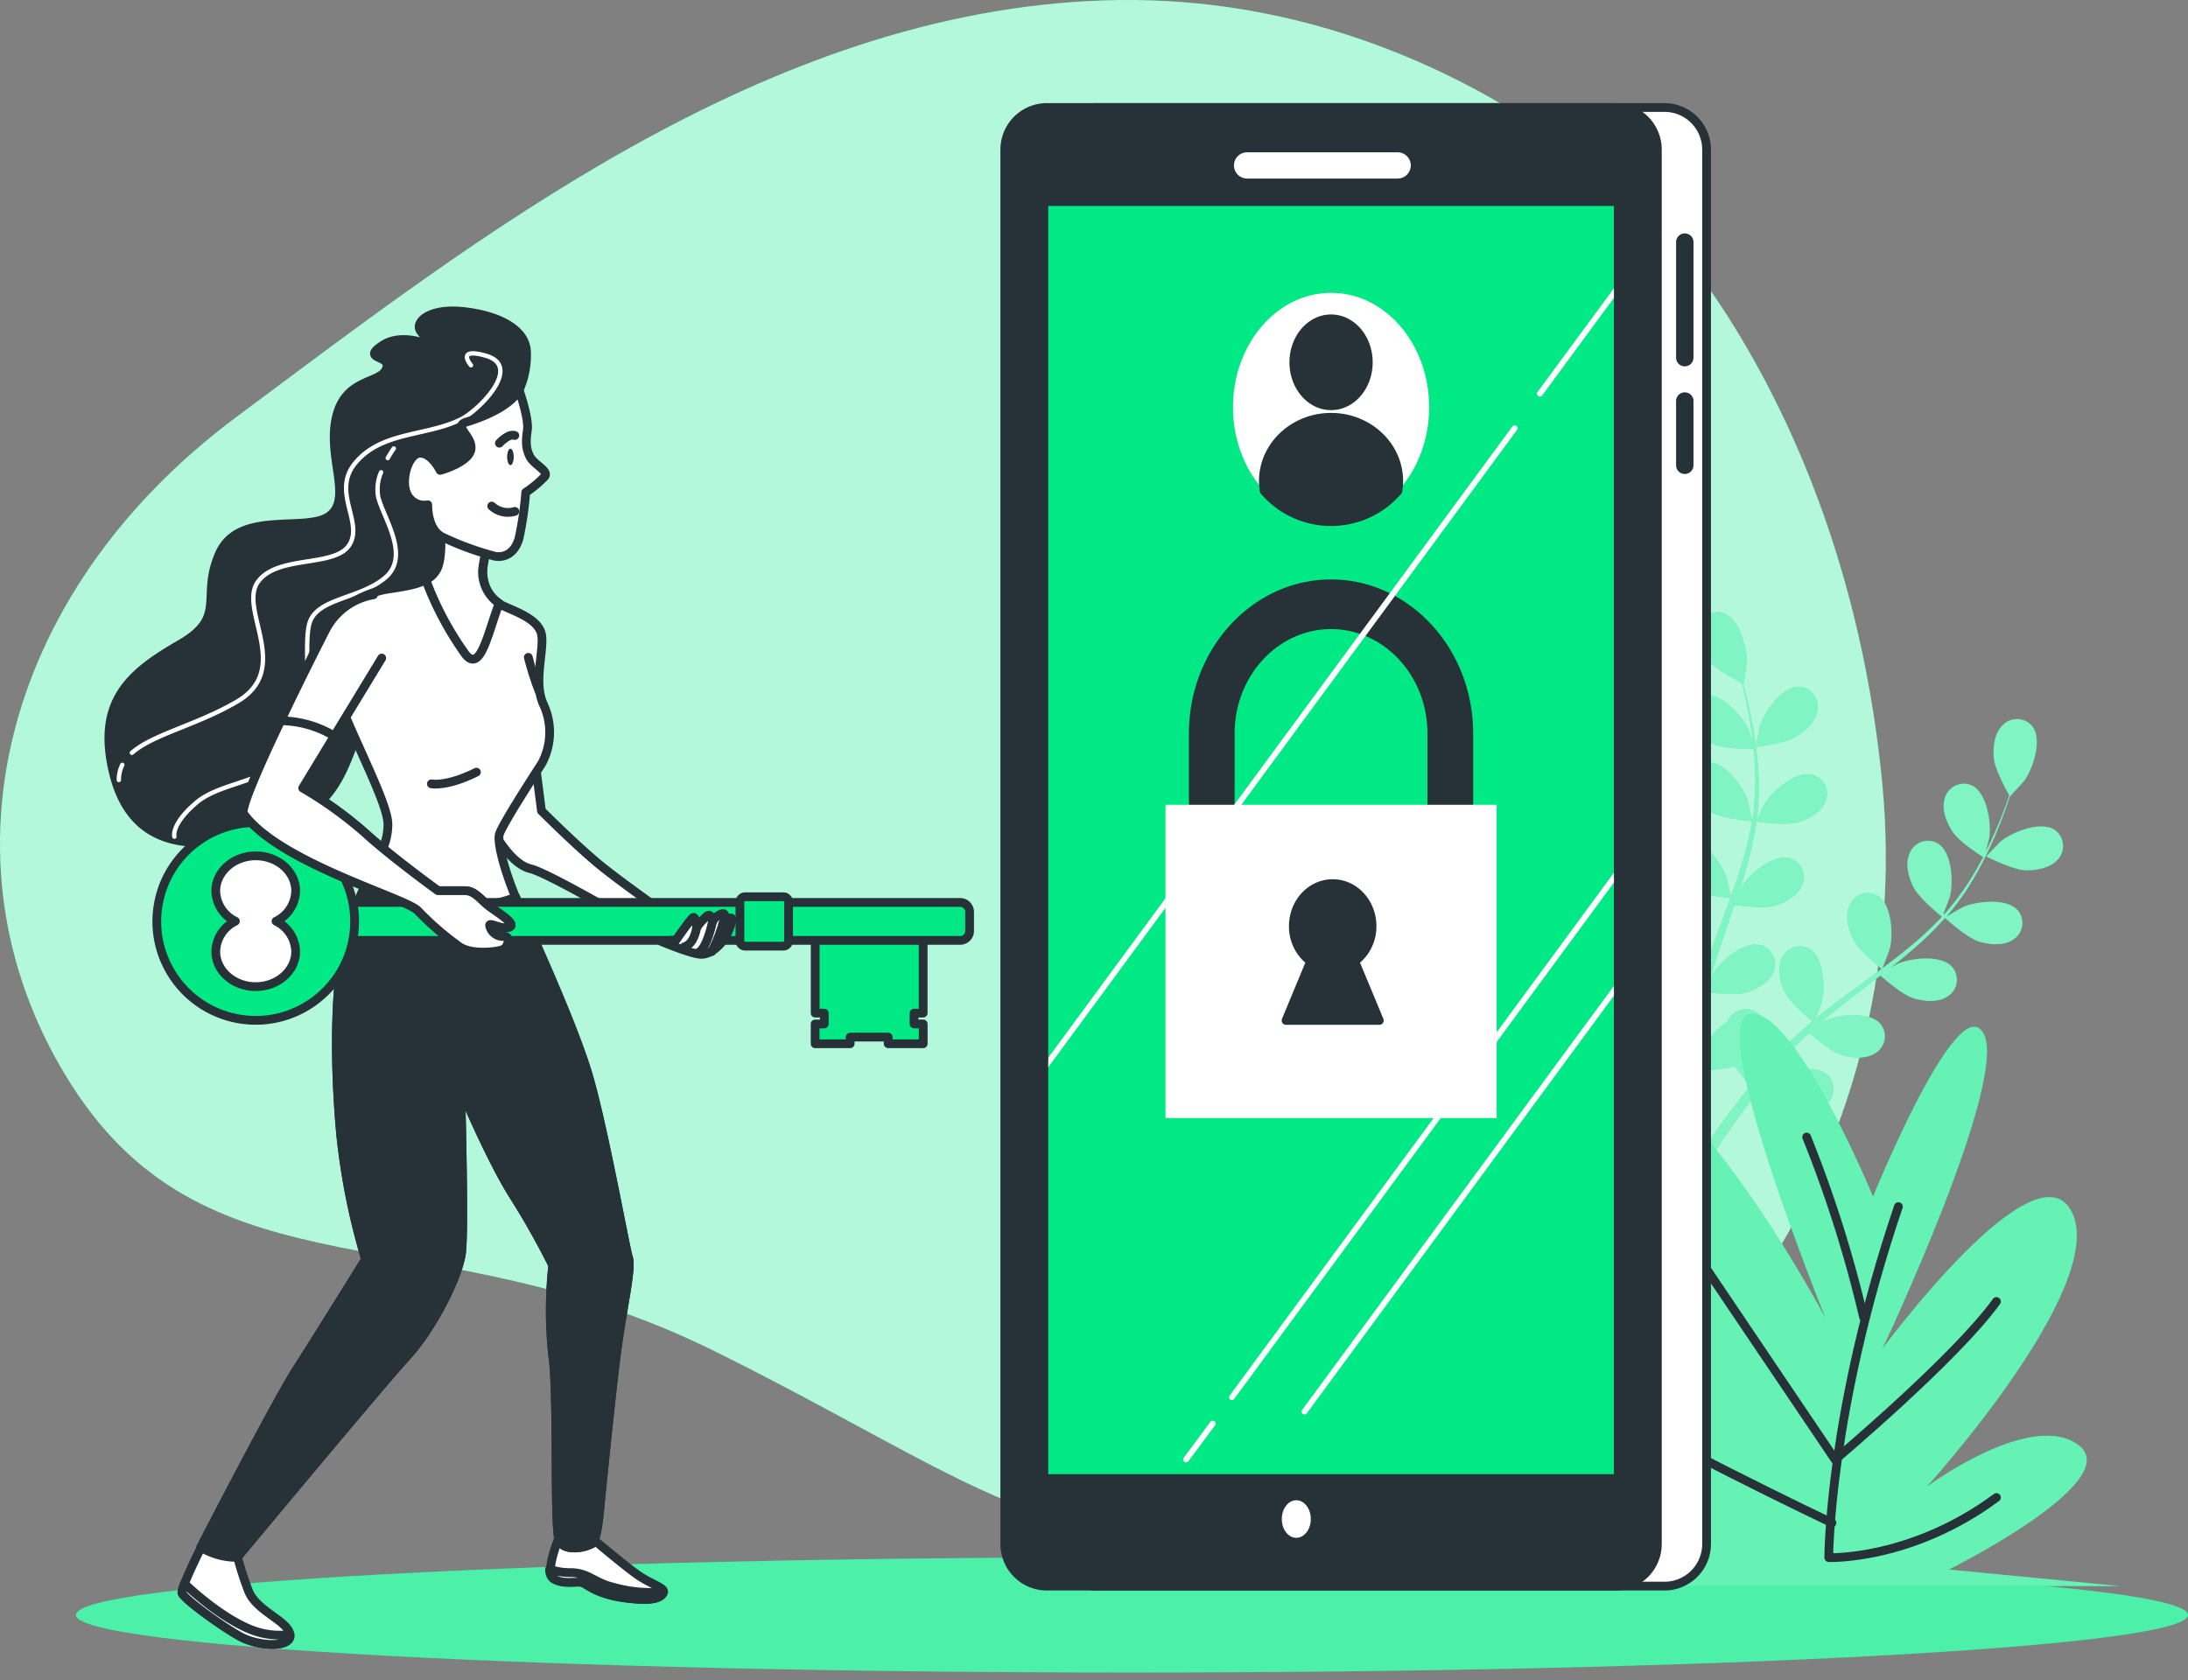 <svg width="250" height="192" fill="none" xmlns="http://www.w3.org/2000/svg">
  <rect width="100%" height="100%" fill="#808080" stroke="none"/>
  <path
    d="M189.371 25.573S164.9-1.237 126.158.045C87.416 1.327 54.37 27.305 27.048 47.63-.271 67.955-7.596 99.525 8.287 124.172c15.882 24.647 41.19 14.271 73.411 30.269 32.22 15.997 38.341 25.084 74.232 21.194 35.891-3.89 63.212-43.677 59.14-86.06-4.072-42.383-25.698-64.002-25.698-64.002Z"
    fill="#00E984" />
  <path opacity=".7"
    d="M189.371 25.573S164.9-1.237 126.158.045C87.416 1.327 54.37 27.305 27.048 47.63-.271 67.955-7.596 99.525 8.287 124.172c15.882 24.647 41.19 14.271 73.411 30.269 32.22 15.997 38.341 25.084 74.232 21.194 35.891-3.89 63.212-43.677 59.14-86.06-4.072-42.383-25.698-64.002-25.698-64.002Z"
    fill="#fff" />
  <path
    d="M129.337 191.147c66.64 0 120.663-2.948 120.663-6.583 0-3.635-54.023-6.583-120.663-6.583-66.64 0-120.662 2.948-120.662 6.583 0 3.635 54.022 6.583 120.662 6.583Z"
    fill="#00E984" />
  <path opacity=".3"
    d="M129.337 191.147c66.64 0 120.663-2.948 120.663-6.583 0-3.635-54.023-6.583-120.663-6.583-66.64 0-120.662 2.948-120.662 6.583 0 3.635 54.022 6.583 120.662 6.583Z"
    fill="#fff" />
  <path
    d="M200.646 85.345c-.037 0 .419-2.267.468-2.431.522-1.617 2.492-4.437 4.394-4.431a2.257 2.257 0 0 1 2.17 2.559c-.14 1.343-1.343 2.48-2.431 3.142-1.277.796-4.601 1.16-4.601 1.16Z"
    fill="#00E984" />
  <path
    d="M196.956 70.083c1.793.644 2.687 3.963 2.626 5.665 0 .145-.34 2.43-.371 2.43h-.036c.14.523.292 1.089.444 1.703.267 1.142.559 2.43.784 3.865.26 1.539.431 3.092.51 4.65a29.36 29.36 0 0 1-.176 5.227.155.155 0 0 0 0 .061c.237-.504.936-1.902 1.003-2.006.936-1.422 3.574-3.647 5.415-3.112a2.255 2.255 0 0 1 1.411 3.04c-.487 1.251-1.945 2.035-3.167 2.382-1.38.395-4.455-.073-4.699-.11a39.503 39.503 0 0 1-1.13 5.203 71.403 71.403 0 0 1-.924 2.991c.213-.432.413-.815.444-.869.936-1.423 3.574-3.647 5.415-3.118a2.25 2.25 0 0 1 1.41 3.039c-.486 1.258-1.945 2.036-3.166 2.388-1.222.353-3.872 0-4.565-.091-.128.377-.255.76-.389 1.137-.608 1.823-1.264 3.647-1.823 5.434-.201.607-.377 1.264-.553 1.896.194-.383.358-.705.389-.748.93-1.422 3.573-3.646 5.409-3.118a2.267 2.267 0 0 1 1.594 2.119c.005.316-.055.629-.178.92-.486 1.252-1.951 2.037-3.173 2.383-1.221.346-3.61.043-4.437-.073a41.505 41.505 0 0 0-.449 1.945c-.079.438-.183.857-.237 1.301-.055.443-.122.875-.183 1.3-.085.833-.182 1.696-.243 2.511a89.035 89.035 0 0 0-.121 1.647c.188-.608.607-1.86.638-1.963a8.822 8.822 0 0 1 2.917-3.319c.068-.152.151-.297.25-.432a2.253 2.253 0 0 1 3.312-.522c1.447 1.215 1.082 4.668.419 6.236-.036.091-.577 1.045-.923 1.641.261-.316.504-.608.778-.96.528-.645 1.075-1.277 1.659-1.958l.893-.966c.292-.334.645-.644.967-.966a45.355 45.355 0 0 1 2.401-2.146c-.572-.462-2.559-2.145-3.131-3.288-.571-1.143-.978-2.741-.382-3.945a2.263 2.263 0 0 1 1.374-1.223 2.254 2.254 0 0 1 1.829.208c1.61 1.009 1.775 4.443 1.355 6.078 0 .104-.462 1.252-.711 1.878.504-.413 1.003-.832 1.526-1.215 1.507-1.167 3.069-2.298 4.619-3.434l1.416-1.052c-.2-.164-2.607-2.109-3.252-3.385-.565-1.137-.978-2.742-.383-3.951a2.268 2.268 0 0 1 1.376-1.221 2.264 2.264 0 0 1 1.828.206c1.61 1.015 1.774 4.449 1.355 6.078-.03.127-.656 1.781-.839 2.194a75.529 75.529 0 0 0 3.039-2.364 39.376 39.376 0 0 0 3.769-3.513c-.091-.073-2.614-2.091-3.27-3.404-.572-1.137-.979-2.742-.383-3.945a2.246 2.246 0 0 1 2.306-1.314c.315.036.618.138.891.299 1.617 1.009 1.781 4.443 1.361 6.078-.03.103-.504 1.368-.747 1.963l.097.055a29.12 29.12 0 0 0 3.094-4.157c.504-.803.948-1.599 1.361-2.39-.51-.327-2.814-1.823-3.537-2.965-.723-1.143-1.271-2.614-.815-3.878a2.267 2.267 0 0 1 1.22-1.35 2.252 2.252 0 0 1 1.819-.012c1.721.827 2.255 4.225 2.018 5.908 0 .092-.243 1.01-.419 1.678.176-.359.371-.723.535-1.07a54.341 54.341 0 0 0 1.55-3.647c.243-.608.443-1.215.608-1.72-.335-.608-1.635-2.948-1.763-4.254-.128-1.307.079-2.912 1.07-3.824a2.26 2.26 0 0 1 1.722-.64 2.25 2.25 0 0 1 1.627.853c1.142 1.526.054 4.784-.93 6.175a70.259 70.259 0 0 1-1.654 1.824v-.037c-.17.517-.352 1.07-.571 1.666a48.62 48.62 0 0 1-1.471 3.647 40.755 40.755 0 0 1-2.145 4.157 29.487 29.487 0 0 1-3.039 4.255l-.043.049a45.148 45.148 0 0 1 1.939-1.119c1.568-.668 4.984-1.051 6.236.389a2.257 2.257 0 0 1 .159 2.649c-.17.267-.394.495-.657.67-1.1.778-2.754.608-3.963.237-1.368-.432-3.647-2.517-3.86-2.681a39.304 39.304 0 0 1-3.811 3.714 59.555 59.555 0 0 1-2.431 1.982c.419-.237.796-.45.851-.475 1.562-.668 4.978-1.051 6.23.389a2.252 2.252 0 0 1-.498 3.319c-1.095.778-2.748.608-3.957.237-1.21-.371-3.234-2.121-3.757-2.589l-.954.735a299.13 299.13 0 0 0-4.528 3.52c-.517.419-1.009.851-1.507 1.276.376-.213.686-.389.741-.407 1.562-.675 4.978-1.052 6.23.383a2.24 2.24 0 0 1 .163 2.651 2.248 2.248 0 0 1-.661.667c-1.1.778-2.748.608-3.957.243-1.21-.364-3.039-1.957-3.647-2.51-.492.456-.991.906-1.447 1.374-.309.322-.607.608-.911.954-.304.347-.608.657-.875.985-.529.644-1.082 1.313-1.587 1.957-.352.444-.681.875-1.009 1.307a71.076 71.076 0 0 1 1.617-1.283c1.44-.899 4.759-1.793 6.218-.565a2.266 2.266 0 0 1 .748 1.681 2.257 2.257 0 0 1-.748 1.68c-.967.93-2.62 1.033-3.872.839-1.386-.219-3.89-1.823-4.2-2.054a97.251 97.251 0 0 0-1.556 2.096 115.368 115.368 0 0 0-3.896 5.744l-.091.14-1.167-.565c.061-.091.121-.176.182-.274.942-1.41 2.316-3.403 4.066-5.719a144.5 144.5 0 0 1 1.781-2.292 24.287 24.287 0 0 1-1.823-2.236c-1.343.522-4.133.547-4.492.547-.054.899-.103 1.774-.14 2.601-.121 2.875-.109 5.27-.079 6.941v.201l-1.282-.608c0-1.659.067-3.914.237-6.57.055-.918.134-1.897.225-2.894-.359-.091-3.258-.838-4.352-1.714-.991-.79-2.036-2.078-2-3.422a2.249 2.249 0 0 1 2.48-2.261c1.89.243 3.471 3.295 3.787 4.966 0 .097.097 1.216.133 1.884.043-.413.073-.808.116-1.215.085-.833.194-1.666.31-2.559.067-.426.14-.857.207-1.295.066-.437.182-.887.273-1.337a46.14 46.14 0 0 1 .821-3.112c-.73-.079-3.313-.383-4.425-1.015-1.112-.632-2.328-1.75-2.492-3.082a2.243 2.243 0 0 1 .468-1.779 2.255 2.255 0 0 1 1.641-.834c1.902-.049 3.932 2.729 4.492 4.334.036.103.31 1.3.443 1.963.195-.608.377-1.252.608-1.872.608-1.824 1.295-3.611 1.963-5.416.207-.553.402-1.106.608-1.653-.261 0-3.343-.322-4.583-1.033-1.1-.608-2.328-1.75-2.498-3.082a2.267 2.267 0 0 1 .473-1.776 2.273 2.273 0 0 1 1.636-.838c1.909-.048 3.939 2.73 4.498 4.334.043.122.432 1.824.511 2.292.437-1.216.869-2.432 1.215-3.647.514-1.641.92-3.314 1.216-5.009-.122 0-3.343-.304-4.607-1.033-1.107-.608-2.334-1.75-2.498-3.082a2.25 2.25 0 0 1 .473-1.776 2.262 2.262 0 0 1 1.636-.837c1.902-.043 3.932 2.729 4.491 4.334.037.109.335 1.422.462 2.048h.11c.251-1.712.348-3.443.291-5.173 0-.954-.091-1.86-.182-2.747-.608 0-3.367 0-4.583-.523-1.215-.522-2.51-1.483-2.826-2.79a2.262 2.262 0 0 1 .279-1.82 2.255 2.255 0 0 1 1.544-1.006c1.891-.255 4.212 2.28 4.948 3.817.036.085.352.979.565 1.63-.042-.396-.085-.81-.14-1.186-.188-1.428-.455-2.73-.699-3.872a74.84 74.84 0 0 0-.425-1.78c-.608-.305-2.99-1.557-3.811-2.572-.821-1.015-1.538-2.468-1.216-3.774a2.267 2.267 0 0 1 1.109-1.483 2.259 2.259 0 0 1 1.845-.152Z"
    fill="#00E984" />
  <path
    d="M231.407 99.458c-1.489-.06-4.467-1.586-4.467-1.592 0-.006 1.598-1.653 1.714-1.745 1.331-1.063 4.528-2.328 6.114-1.276a2.258 2.258 0 0 1 .94 1.58 2.264 2.264 0 0 1-.545 1.757c-.851 1.02-2.486 1.325-3.756 1.276Z"
    fill="#00E984" />
  <g opacity=".5" fill="#fff">
    <path
      d="M200.646 85.345c-.037 0 .419-2.267.468-2.431.522-1.617 2.492-4.437 4.394-4.431a2.257 2.257 0 0 1 2.17 2.558c-.14 1.344-1.343 2.48-2.431 3.143-1.277.796-4.601 1.16-4.601 1.16Z" />
    <path
      d="M196.956 70.083c1.793.644 2.687 3.963 2.626 5.665 0 .145-.34 2.43-.371 2.43h-.036c.14.523.292 1.089.444 1.703.267 1.142.559 2.43.784 3.865.26 1.539.431 3.092.51 4.65a29.36 29.36 0 0 1-.176 5.227.155.155 0 0 0 0 .061c.237-.504.936-1.902 1.003-2.006.936-1.422 3.574-3.647 5.415-3.112a2.255 2.255 0 0 1 1.411 3.04c-.487 1.251-1.945 2.035-3.167 2.382-1.38.395-4.455-.073-4.699-.11a39.503 39.503 0 0 1-1.13 5.203 71.403 71.403 0 0 1-.924 2.991c.213-.432.413-.815.444-.869.936-1.423 3.574-3.647 5.415-3.118a2.25 2.25 0 0 1 1.41 3.039c-.486 1.258-1.945 2.036-3.166 2.388-1.222.353-3.872 0-4.565-.091-.128.377-.255.76-.389 1.137-.608 1.823-1.264 3.647-1.823 5.434-.201.607-.377 1.264-.553 1.896.194-.383.358-.705.389-.748.93-1.422 3.573-3.646 5.409-3.118a2.267 2.267 0 0 1 1.594 2.119c.005.316-.055.629-.178.92-.486 1.252-1.951 2.037-3.173 2.383-1.221.346-3.61.043-4.437-.073a41.505 41.505 0 0 0-.449 1.945c-.079.438-.183.857-.237 1.301-.055.443-.122.875-.183 1.3-.085.833-.182 1.696-.243 2.511a89.035 89.035 0 0 0-.121 1.647c.188-.608.607-1.86.638-1.963a8.822 8.822 0 0 1 2.917-3.319c.068-.152.151-.297.25-.432a2.253 2.253 0 0 1 3.312-.522c1.447 1.215 1.082 4.668.419 6.236-.036.091-.577 1.045-.923 1.641.261-.316.504-.608.778-.96.528-.645 1.075-1.277 1.659-1.958l.893-.966c.292-.334.645-.644.967-.966a45.355 45.355 0 0 1 2.401-2.146c-.572-.462-2.559-2.145-3.131-3.288-.571-1.143-.978-2.741-.382-3.945a2.263 2.263 0 0 1 1.374-1.223 2.254 2.254 0 0 1 1.829.208c1.61 1.009 1.775 4.443 1.355 6.078 0 .104-.462 1.252-.711 1.878.504-.413 1.003-.832 1.526-1.215 1.507-1.167 3.069-2.298 4.619-3.434l1.416-1.052c-.2-.164-2.607-2.109-3.252-3.385-.565-1.137-.978-2.742-.383-3.951a2.268 2.268 0 0 1 1.376-1.221 2.264 2.264 0 0 1 1.828.206c1.61 1.015 1.774 4.449 1.355 6.078-.03.127-.656 1.781-.839 2.194a75.529 75.529 0 0 0 3.039-2.364 39.376 39.376 0 0 0 3.769-3.513c-.091-.073-2.614-2.091-3.27-3.404-.572-1.137-.979-2.742-.383-3.945a2.246 2.246 0 0 1 2.306-1.314c.315.036.618.138.891.299 1.617 1.009 1.781 4.443 1.361 6.078-.03.103-.504 1.368-.747 1.963l.097.055a29.12 29.12 0 0 0 3.094-4.157c.504-.803.948-1.599 1.361-2.39-.51-.327-2.814-1.823-3.537-2.965-.723-1.143-1.271-2.614-.815-3.878a2.267 2.267 0 0 1 1.22-1.35 2.252 2.252 0 0 1 1.819-.012c1.721.827 2.255 4.225 2.018 5.908 0 .092-.243 1.01-.419 1.678.176-.359.371-.723.535-1.07a54.341 54.341 0 0 0 1.55-3.647c.243-.608.443-1.215.608-1.72-.335-.608-1.635-2.948-1.763-4.254-.128-1.307.079-2.912 1.07-3.824a2.26 2.26 0 0 1 1.722-.64 2.25 2.25 0 0 1 1.627.853c1.142 1.526.054 4.784-.93 6.175a70.259 70.259 0 0 1-1.654 1.824v-.037c-.17.517-.352 1.07-.571 1.666a48.62 48.62 0 0 1-1.471 3.647 40.755 40.755 0 0 1-2.145 4.157 29.487 29.487 0 0 1-3.039 4.255l-.043.049a45.148 45.148 0 0 1 1.939-1.119c1.568-.668 4.984-1.051 6.236.389a2.257 2.257 0 0 1 .159 2.649c-.17.267-.394.495-.657.67-1.1.778-2.754.608-3.963.237-1.368-.432-3.647-2.517-3.86-2.681a39.304 39.304 0 0 1-3.811 3.714 59.555 59.555 0 0 1-2.431 1.982c.419-.237.796-.45.851-.475 1.562-.668 4.978-1.051 6.23.389a2.252 2.252 0 0 1-.498 3.319c-1.095.778-2.748.608-3.957.237-1.21-.371-3.234-2.121-3.757-2.589l-.954.735a299.13 299.13 0 0 0-4.528 3.52c-.517.419-1.009.851-1.507 1.276.376-.213.686-.389.741-.407 1.562-.675 4.978-1.052 6.23.383a2.24 2.24 0 0 1 .163 2.651 2.248 2.248 0 0 1-.661.667c-1.1.778-2.748.608-3.957.243-1.21-.364-3.039-1.957-3.647-2.51-.492.456-.991.906-1.447 1.374-.309.322-.607.608-.911.954-.304.347-.608.657-.875.985-.529.644-1.082 1.313-1.587 1.957-.352.444-.681.875-1.009 1.307a71.076 71.076 0 0 1 1.617-1.283c1.44-.899 4.759-1.793 6.218-.565a2.266 2.266 0 0 1 .748 1.681 2.257 2.257 0 0 1-.748 1.68c-.967.93-2.62 1.033-3.872.839-1.386-.219-3.89-1.823-4.2-2.054a97.251 97.251 0 0 0-1.556 2.096 115.368 115.368 0 0 0-3.896 5.744l-.091.14-1.167-.565c.061-.091.121-.176.182-.274.942-1.41 2.316-3.403 4.066-5.719a144.5 144.5 0 0 1 1.781-2.292 24.287 24.287 0 0 1-1.823-2.236c-1.343.522-4.133.547-4.492.547-.054.899-.103 1.774-.14 2.601-.121 2.875-.109 5.27-.079 6.941v.201l-1.282-.608c0-1.659.067-3.914.237-6.57.055-.918.134-1.897.225-2.894-.359-.091-3.258-.838-4.352-1.714-.991-.79-2.036-2.078-2-3.422a2.249 2.249 0 0 1 2.48-2.261c1.89.243 3.471 3.295 3.787 4.966 0 .097.097 1.216.133 1.884.043-.413.073-.808.116-1.215.085-.833.194-1.666.31-2.559.067-.426.14-.857.207-1.295.066-.437.182-.887.273-1.337a46.14 46.14 0 0 1 .821-3.112c-.73-.079-3.313-.383-4.425-1.015-1.112-.632-2.328-1.75-2.492-3.082a2.243 2.243 0 0 1 .468-1.779 2.255 2.255 0 0 1 1.641-.834c1.902-.049 3.932 2.729 4.492 4.334.036.103.31 1.3.443 1.963.195-.608.377-1.252.608-1.872.608-1.824 1.295-3.611 1.963-5.416.207-.553.402-1.106.608-1.653-.261 0-3.343-.322-4.583-1.033-1.1-.608-2.328-1.75-2.498-3.082a2.267 2.267 0 0 1 .473-1.776 2.273 2.273 0 0 1 1.636-.838c1.909-.048 3.939 2.73 4.498 4.334.043.122.432 1.824.511 2.292.437-1.216.869-2.432 1.215-3.647.514-1.641.92-3.314 1.216-5.009-.122 0-3.343-.304-4.607-1.033-1.107-.608-2.334-1.75-2.498-3.082a2.25 2.25 0 0 1 .473-1.776 2.262 2.262 0 0 1 1.636-.837c1.902-.043 3.932 2.729 4.491 4.334.037.109.335 1.422.462 2.048h.11c.251-1.712.348-3.443.291-5.173 0-.954-.091-1.86-.182-2.747-.608 0-3.367 0-4.583-.523-1.215-.522-2.51-1.483-2.826-2.79a2.262 2.262 0 0 1 .279-1.82 2.255 2.255 0 0 1 1.544-1.006c1.891-.255 4.212 2.28 4.948 3.817.036.085.352.979.565 1.63-.042-.396-.085-.81-.14-1.186-.188-1.428-.455-2.73-.699-3.872a74.84 74.84 0 0 0-.425-1.78c-.608-.305-2.99-1.557-3.811-2.572-.821-1.015-1.538-2.468-1.216-3.774a2.267 2.267 0 0 1 1.109-1.483 2.259 2.259 0 0 1 1.845-.152Z" />
    <path
      d="M231.407 99.458c-1.489-.06-4.467-1.586-4.467-1.592 0-.006 1.598-1.653 1.714-1.745 1.331-1.063 4.528-2.328 6.114-1.276a2.258 2.258 0 0 1 .855 2.517 2.262 2.262 0 0 1-.46.82c-.851 1.02-2.486 1.325-3.756 1.276Z" />
  </g>
  <path
    d="M214.018 136.754s-9.039-21.79-14.096-20.842c-5.057.948 8.662 34.73 8.662 34.73s-15.901-29.995-26.744-29.995 3.975 33.156 17.706 44.206c0 0-21.681-23.365-34.33-18.314-12.648 5.051 25.297 28.732 25.297 28.732s-22.045-6.948-19.516-1.581c2.528 5.367 9.396 6.315 9.396 6.315l-24.92 1.265h86.735l-19.517-1.897s20.24-10.102 14.818-14.204c-5.421-4.103-17.346 4.735-17.346 4.735s20.598-22.733 16.623-31.26c-3.975-8.528-21.687 15.475-21.687 15.475s14.46-30.628 11.549-35.995c-2.912-5.367-12.63 18.63-12.63 18.63Z"
    fill="#00E984" />
  <path opacity=".4"
    d="M214.018 136.754s-9.039-21.79-14.096-20.842c-5.057.948 8.662 34.73 8.662 34.73s-15.901-29.995-26.744-29.995 3.975 33.156 17.706 44.206c0 0-21.681-23.365-34.33-18.314-12.648 5.051 25.297 28.732 25.297 28.732s-22.045-6.948-19.516-1.581c2.528 5.367 9.396 6.315 9.396 6.315l-24.92 1.265h86.735l-19.517-1.897s20.24-10.102 14.818-14.204c-5.421-4.103-17.346 4.735-17.346 4.735s20.598-22.733 16.623-31.26c-3.975-8.528-21.687 15.475-21.687 15.475s14.46-30.628 11.549-35.995c-2.912-5.367-12.63 18.63-12.63 18.63Z"
    fill="#fff" />
  <path d="M216.911 137.896c-7.956 23.492-7.957 40.116-7.957 40.116s9.397.358 19.159-6.868" stroke="#263238"
    stroke-linecap="round" stroke-linejoin="round" />
  <path d="M212.936 150.551a141.302 141.302 0 0 0-6.51-20.605" stroke="#263238" stroke-linecap="round"
    stroke-linejoin="round" />
  <path d="m189.444 136.814 20.234 29.996s13.736-11.549 18.435-18.07M209.319 174.043s-21.322-10.12-29.995-15.882"
    stroke="#263238" stroke-linecap="round" stroke-linejoin="round" />
  <path
    d="M190.179 12.286h-64.938a4.814 4.814 0 0 0-4.814 4.814v159.356a4.814 4.814 0 0 0 4.814 4.814h64.938a4.814 4.814 0 0 0 4.814-4.814V17.1a4.814 4.814 0 0 0-4.814-4.814Z"
    fill="#fff" stroke="#263238" stroke-linecap="round" stroke-linejoin="round" />
  <path
    d="M192.501 41.868a.992.992 0 0 1-.991-.99V27.596a1 1 0 0 1 .994-.92.997.997 0 0 1 .994.92v13.256a1.005 1.005 0 0 1-.286.717.987.987 0 0 1-.711.298ZM192.501 54.17a.992.992 0 0 1-.991-.99v-7.422a1 1 0 0 1 .994-.919.997.997 0 0 1 .994.92v7.42a.997.997 0 0 1-.997.991Z"
    fill="#263238" />
  <path
    d="M184.557 12.286h-64.939a4.814 4.814 0 0 0-4.813 4.814v159.356a4.814 4.814 0 0 0 4.813 4.814h64.939a4.814 4.814 0 0 0 4.814-4.814V17.1a4.814 4.814 0 0 0-4.814-4.814Z"
    fill="#263238" stroke="#263238" stroke-linecap="round" stroke-linejoin="round" />
  <path d="M184.405 23.537H119.77v144.938h64.635V23.536Z" fill="#00E984" />
  <path d="M142.49 18.905h17.207" stroke="#fff" stroke-width="3" stroke-linecap="round" stroke-linejoin="round" />
  <path
    d="M149.772 173.605c0 1.185-.742 2.146-1.659 2.146-.918 0-1.654-.961-1.654-2.146s.742-2.152 1.654-2.152c.911 0 1.659.961 1.659 2.152ZM152.088 59.604c6.19 0 11.208-5.85 11.208-13.068 0-7.217-5.018-13.068-11.208-13.068s-11.208 5.85-11.208 13.068c0 7.217 5.018 13.068 11.208 13.068Z"
    fill="#fff" />
  <path
    d="M152.088 46.372c2.349 0 4.254-2.223 4.254-4.966 0-2.742-1.905-4.966-4.254-4.966-2.35 0-4.255 2.224-4.255 4.966 0 2.743 1.905 4.966 4.255 4.966ZM152.088 47.69c-4.255 0-7.738 3.265-7.738 7.295.004.375.038.749.104 1.118a10.04 10.04 0 0 0 7.634 3.512 10.05 10.05 0 0 0 7.634-3.512c.06-.37.093-.744.097-1.118 0-4.03-3.465-7.294-7.731-7.294Z"
    fill="#263238" stroke="#263238" stroke-linecap="round" stroke-linejoin="round" />
  <path
    d="M165.715 103.458h-27.254a2.725 2.725 0 0 1-2.614-2.827V83.807c0-9.695 7.294-17.584 16.241-17.584s16.234 7.902 16.234 17.584v16.812a2.705 2.705 0 0 1-.715 1.96 2.718 2.718 0 0 1-1.892.879Zm-24.647-5.653h22.033v-13.98c0-6.576-4.941-11.931-11.013-11.931s-11.02 5.355-11.02 11.931v13.98Z"
    fill="#263238" />
  <path d="M171.009 91.976h-37.843v35.8h37.843v-35.8Z" fill="#fff" />
  <path
    d="m157.6 116.623-2.808-6.753a4.982 4.982 0 0 0 1.976-4.024c0-2.692-2.012-4.862-4.498-4.862s-4.492 2.176-4.492 4.862a4.972 4.972 0 0 0 1.97 4.024l-2.802 6.753H157.6Z"
    fill="#263238" stroke="#263238" stroke-linecap="round" stroke-linejoin="round" />
  <path
    d="M140.557 159.948a.348.348 0 0 0 .201.066.315.315 0 0 0 .261-.139l43.386-59.013v-1.118l-43.896 59.742a.324.324 0 0 0-.034.363.356.356 0 0 0 .082.099ZM175.677 44.798a.32.32 0 0 0-.06.246.329.329 0 0 0 .133.216.334.334 0 0 0 .462-.073l8.193-11.142v-1.093l-8.728 11.846ZM119.77 121.972l53.561-72.834a.332.332 0 0 0-.319-.522.328.328 0 0 0-.216.133l-53.001 72.104-.025 1.119ZM135.525 167.132a.345.345 0 0 0 .267-.134l3.039-4.109a.315.315 0 0 0 .055-.117.35.35 0 0 0 .006-.129.335.335 0 0 0-.134-.216.334.334 0 0 0-.462.073l-3.039 4.103a.337.337 0 0 0-.063.245.338.338 0 0 0 .13.217.31.31 0 0 0 .201.067ZM184.405 112.678l-35.618 48.449a.33.33 0 0 0-.028.344.33.33 0 0 0 .296.178.325.325 0 0 0 .15-.033.332.332 0 0 0 .117-.1l35.083-47.726v-1.112Z"
    fill="#fff" />
  <path
    d="M59.311 44.585a9.658 9.658 0 0 0 .851-4.255c0-2.717-3.288-4.29-7.154-4.722-3.865-.432-5.58 1.142-5.008 2.145a9.361 9.361 0 0 0 2.145 2.146s-3.865-2.146-6.442-.426 1.148 1.003.431 2.717c-.717 1.714-4.722 1.003-5.725 5.58-1.003 4.577 1.86 9.16-.718 11.165-2.577 2.006-10.332-.717-12.593 4.292-2.261 5.008.948 7.233-4.486 10.381-5.434 3.148-9.397 6.224-7.823 13.95 1.575 7.725 6.729 10.43 16.892 7.7 10.162-2.729 9.445-8.874 12.764-15.195 3.318-6.321 8.448-5.008 10.022-8.588 1.575-3.58-.431-7.872-.285-11.166.146-3.294 3.434-4.005 4.722-7.901 1.289-3.897 2.407-7.823 2.407-7.823Z"
    fill="#263238" stroke="#263238" stroke-linecap="round" stroke-linejoin="round" />
  <path
    d="M13.975 87.411a3.803 3.803 0 0 0-.395 1.733M53.817 41.746S52.03 39.68 55.47 40.64c4.334 1.216-.754 6.23-2.71 7.24-3.927 2.011-9.118 1.367-12.157 5.026-2.76 3.306.966 6.753-.687 9.372-1.653 2.62-8.272 1.1-10.472 4.255-2.2 3.155 3.993 9.926-2.347 13.645-4.583 2.693-9.603 3.726-12.028 5.86"
    stroke="#fff" stroke-width=".5" stroke-linecap="round" stroke-linejoin="round" />
  <path
    d="M43.539 53.976a4.966 4.966 0 0 0-.329 2.79c.547 2.34 3.72 6.752.827 9.232-2.893 2.48-7.859 2.34-8.68 5.246-.82 2.905.827 10.885-1.926 14.587-2.754 3.702-8.133 3.446-11.026 5.926-2.893 2.48-2.48 3.86-2.48 3.86M44.997 51.253c-.25.354-.481.721-.693 1.1"
    stroke="#fff" stroke-width=".5" stroke-linecap="round" stroke-linejoin="round" />
  <path
    d="m61.165 87.193.7 5.47s3.646 3.647 6.326 5.902c2.68 2.255 9.55 7.026 9.55 7.026l-3.484.991s-11.384-6.747-13.633-7.294c-2.249-.547-3.932-3.793-4.631-4.777-.7-.985 3.343-8.303 5.172-7.318ZM68.118 176.194s3.44 2.906 4.863 3.878c1.422.973 3.082 1.41 2.82 1.939-.261.529-.972 1.058-4.321.608-3.35-.45-4.316-1.586-4.936-1.763-.62-.176-2.115.268-3.258-.437-1.142-.705.669-4.905.669-4.905a3.27 3.27 0 0 0 4.163.68Z"
    fill="#fff" stroke="#263238" stroke-linecap="round" stroke-linejoin="round" />
  <path
    d="M75.79 182.011a.447.447 0 0 0 0-.085 15.659 15.659 0 0 1-5.75-.541c-2.165-.51-2.803-1.659-4.863-1.659a7.066 7.066 0 0 1-2.377-.389 1.25 1.25 0 0 0 .432 1.088c1.142.705 2.644.261 3.258.437.614.177 1.586 1.325 4.935 1.763 3.349.438 4.097-.085 4.364-.614ZM50.109 58.723s.663 4.461-.188 6.26c-.851 1.8-3.514 1.994-5.787 2.377-2.273.383-7.494 2.37-6.929 7.494.566 5.124 7.118 16.222 7.118 19.353 0 3.13-1.994 4.74-4.176 10.813-2.182 6.072-1.896 17.365-1.216 24.671a77.117 77.117 0 0 0 2.845 14.229s-5.47 8.825-7.902 12.618c-2.43 3.793-10.94 20.307-10.94 20.307s0 .565 1.325.948a8.289 8.289 0 0 0 2.85.188s16.314-19.638 19.353-22.957c3.04-3.318 5.884-9.117 6.26-11.767.377-2.65-.09-18.878-.09-18.878s3.41 8.156 6.078 12.332a87.612 87.612 0 0 1 4.449 7.902 47.75 47.75 0 0 0 0 10.332c.662 4.741.103 19.973.766 21.207.662 1.234 3.233.717 3.805.152.57-.565.838-4.255.838-4.255s1.137-11.548 1.824-16.982c.687-5.434 1.823-10.059 1.428-11.293s-2.753-14.424-4.558-20.666c-1.806-6.242-7.294-17.93-8.51-20.963-1.216-3.033-1.902-5.793-1.708-6.74.195-.949 3.89-6.638 4.863-8.158a7.5 7.5 0 0 0 .188-6.734c-1.136-2.468 0-5.793-.188-7.78-.189-1.988-3.13-2.85-4.65-3.605-1.52-.753-2.091-2.467-2.091-3.89a10.94 10.94 0 0 1 .857-3.476s-4.68-3.04-5.914-3.04Z"
    fill="#fff" stroke="#263238" stroke-linecap="round" stroke-linejoin="round" />
  <path d="M61.609 79.017c-.5-1.27-.916-2.571-1.246-3.895M49.288 89.581s1.715.377 5.149-1.337" stroke="#263238"
    stroke-linecap="round" stroke-linejoin="round" />
  <path
    d="M67.28 123.047c-1.72-5.98-6.82-16.903-8.346-20.507-7.293 2.735-14.113.401-17.316-1.106a46.503 46.503 0 0 0-1.471 3.586c-2.182 6.078-1.896 17.365-1.216 24.671a77.117 77.117 0 0 0 2.845 14.229s-5.47 8.825-7.902 12.618c-2.43 3.793-10.94 20.307-10.94 20.307s0 .565 1.325.948c.932.227 1.896.29 2.85.188 0 0 16.314-19.638 19.353-22.957 3.04-3.318 5.884-9.117 6.26-11.767.377-2.65-.09-18.879-.09-18.879s3.41 8.157 6.078 12.333a87.612 87.612 0 0 1 4.449 7.902 47.75 47.75 0 0 0 0 10.332c.662 4.741.103 19.973.766 21.207.662 1.234 3.233.717 3.805.152.57-.565.838-4.255.838-4.255s1.137-11.548 1.824-16.982c.687-5.434 1.823-10.059 1.428-11.293s-2.735-14.466-4.54-20.727Z"
    fill="#263238" stroke="#263238" stroke-linecap="round" stroke-linejoin="round" />
  <path
    d="M104.441 117.024v-1.24h1.04v-9.737H93.142v9.737h1.04v1.24h-1.046v2.261h4.005v-.76h4.34v.76h4.006v-2.261h-1.046Z"
    fill="#00E984" stroke="#263238" stroke-linecap="round" stroke-linejoin="round" />
  <path d="M38.13 103.135h71.575a1.082 1.082 0 0 1 1.082 1.082v2.176a1.082 1.082 0 0 1-1.082 1.082H38.129v-4.346.006Z"
    fill="#00E984" stroke="#263238" stroke-linecap="round" stroke-linejoin="round" />
  <path
    d="M89.501 102.485h-4.358a.602.602 0 0 0-.601.602v4.443c0 .332.269.602.601.602h4.358c.333 0 .602-.27.602-.602v-4.443a.602.602 0 0 0-.602-.602ZM40.368 107.136c1.009-6.158-3.166-11.968-9.324-12.977-6.159-1.008-11.968 3.167-12.977 9.325-1.008 6.158 3.166 11.968 9.325 12.977 6.158 1.008 11.968-3.167 12.976-9.325Z"
    fill="#00E984" stroke="#263238" stroke-linecap="round" stroke-linejoin="round" />
  <path
    d="M31.54 105.281a3.954 3.954 0 0 0 2.243-3.452c0-2.219-2.042-4.018-4.564-4.018-2.523 0-4.565 1.823-4.565 4.018a3.937 3.937 0 0 0 2.243 3.452 3.96 3.96 0 0 0-2.243 3.459c0 2.218 2.042 4.017 4.565 4.017 2.522 0 4.564-1.823 4.564-4.017a3.97 3.97 0 0 0-2.243-3.459ZM75.51 107.572s3.537 1.496 4.631 1.496c1.094 0 2.358-1.1 2.984-2.432.626-1.331.608-1.963.237-1.647l-.784.608s.608-1.331-.079-1.173a1.92 1.92 0 0 0-1.1.942s-.079-1.179-.705-.608a7.25 7.25 0 0 0-1.1 1.258s-.079-1.489-.474-1.1c-.395.389-1.878 2.511-1.878 2.511l-1.733.145Z"
    fill="#fff" stroke="#263238" stroke-linecap="round" stroke-linejoin="round" />
  <path d="M79.594 106.004s-.237 1.885-1.41 2.201l1.41-2.201Z" fill="#fff" />
  <path d="M79.594 106.004s-.237 1.885-1.41 2.201" stroke="#263238" stroke-linecap="round" stroke-linejoin="round" />
  <path d="M81.4 105.378s-.609 2.979-1.569 3.453l1.568-3.453Z" fill="#fff" />
  <path d="M81.4 105.378s-.609 2.979-1.569 3.453" stroke="#263238" stroke-linecap="round" stroke-linejoin="round" />
  <path d="M82.578 105.609a16.948 16.948 0 0 1-1.258 3.143l1.258-3.143Z" fill="#fff" />
  <path d="M82.578 105.609a16.948 16.948 0 0 1-1.258 3.143" stroke="#263238" stroke-linecap="round"
    stroke-linejoin="round" />
  <path
    d="M57.032 68.946a4.316 4.316 0 0 1-1.896-3.768c.109-1.18.408-2.333.887-3.416 0 0-4.65-3.04-5.884-3.04 0 0 .663 4.462-.188 6.261a2.857 2.857 0 0 1-1.295 1.289 36.236 36.236 0 0 0 4.529 8.51c1.707 2.145 2.54-2.377 3.847-5.836Z"
    fill="#fff" stroke="#263238" stroke-linecap="round" stroke-linejoin="round" />
  <path
    d="M42.682 67.974a7.59 7.59 0 0 0-5.47 4.005c-1.873 3.61-10.054 19.997-9.355 20.976 3.975 5.591 18.435 9.615 19.906 11.086a33.484 33.484 0 0 0 4.82 4.164c1.47.936 4.407.534 4.941.267.535-.267.936-1.471 0-1.471a1.561 1.561 0 0 1-1.544-1.215c-.133-.535 1.471.534 2.274.133.802-.401-1.793-1.866-2.596-2.534-.802-.669-1.47-1.599-2.54-1.599h-3.082s-4.923-3.568-7.901-6.224a45.204 45.204 0 0 0-7.543-5.507l9.026-14.849"
    fill="#fff" />
  <path
    d="M42.682 67.974a7.59 7.59 0 0 0-5.47 4.005c-1.873 3.61-10.054 19.997-9.355 20.976 3.975 5.591 18.435 9.615 19.906 11.086a33.484 33.484 0 0 0 4.82 4.164c1.47.936 4.407.535 4.941.267.535-.267.936-1.471 0-1.471a1.561 1.561 0 0 1-1.544-1.215c-.133-.535 1.471.534 2.274.133.802-.401-1.793-1.866-2.596-2.534-.802-.669-1.47-1.599-2.54-1.599h-3.082s-4.923-3.568-7.901-6.224a45.204 45.204 0 0 0-7.543-5.507l9.026-14.849"
    stroke="#263238" stroke-linecap="round" stroke-linejoin="round" />
  <path
    d="M55.652 103.391c-.802-.669-1.47-1.599-2.54-1.599H50.03s-4.923-3.568-7.901-6.224a45.204 45.204 0 0 0-7.543-5.507l3.61-5.944a12.076 12.076 0 0 0-6.115-1.744c-2.43 5.069-4.613 10.077-4.254 10.606 3.975 5.592 18.435 9.616 19.905 11.086a33.36 33.36 0 0 0 4.82 4.164c1.471.936 4.407.535 4.942.267.535-.267.936-1.471 0-1.471a1.561 1.561 0 0 1-1.544-1.215c-.134-.535 1.471.535 2.273.134.803-.402-1.768-1.879-2.57-2.553ZM60.545 52.177c-.474-.949-.474-1.708-.285-3.04.188-1.33-.949-4.558-.949-4.558-1.16 2.006-4.516 3.197-5.999 3.647-1.635.498.754 1.629.499 3.142-.256 1.514-3.52 2.389-3.52 2.389s-.954-1.963-2.279-1.963-2.267 3.039-1.513 4.65a2.151 2.151 0 0 0 2.376 1.245s-.091 2.851 1.708 3.702a33.426 33.426 0 0 0 5.981 2.182c1.137.188 2.273-.377 2.747-2.085.371-1.721.625-3.465.76-5.22a12.206 12.206 0 0 0 2.182-1.824c.456-.657-1.234-1.32-1.708-2.267Z"
    fill="#fff" stroke="#263238" stroke-linecap="round" stroke-linejoin="round" />
  <path
    d="M58.697 52.22c0 .522-.17.941-.376.941-.207 0-.377-.42-.377-.942 0-.523.17-.942.377-.942.206 0 .376.42.376.942Z"
    fill="#263238" />
  <path d="M57.062 50.651s1.01-1.137 1.763-.881M58.825 58.443a2.735 2.735 0 0 1-2.644-.608" stroke="#263238"
    stroke-linecap="round" stroke-linejoin="round" />
  <path
    d="M22.976 176.845s-2.267 4.546-2.182 5.166c.085.62 4.583 3.878 6.686 5.021 2.103 1.142 5.908 1.325 5.64-.262-.267-1.586-3.877-2.644-4.758-5.026a38.59 38.59 0 0 1-1.216-3.763 7.794 7.794 0 0 1-4.17-1.136Z"
    fill="#fff" stroke="#263238" stroke-linecap="round" stroke-linejoin="round" />
  <path
    d="M33.133 186.795a8.88 8.88 0 0 1-4.76-.675c-3.263-1.416-6.424-4.309-7.293-5.13a3.26 3.26 0 0 0-.292 1.039c.091.608 4.583 3.878 6.686 5.021 2.103 1.143 5.878 1.301 5.659-.255Z"
    fill="#fff" stroke="#263238" stroke-linecap="round" stroke-linejoin="round" />
</svg>